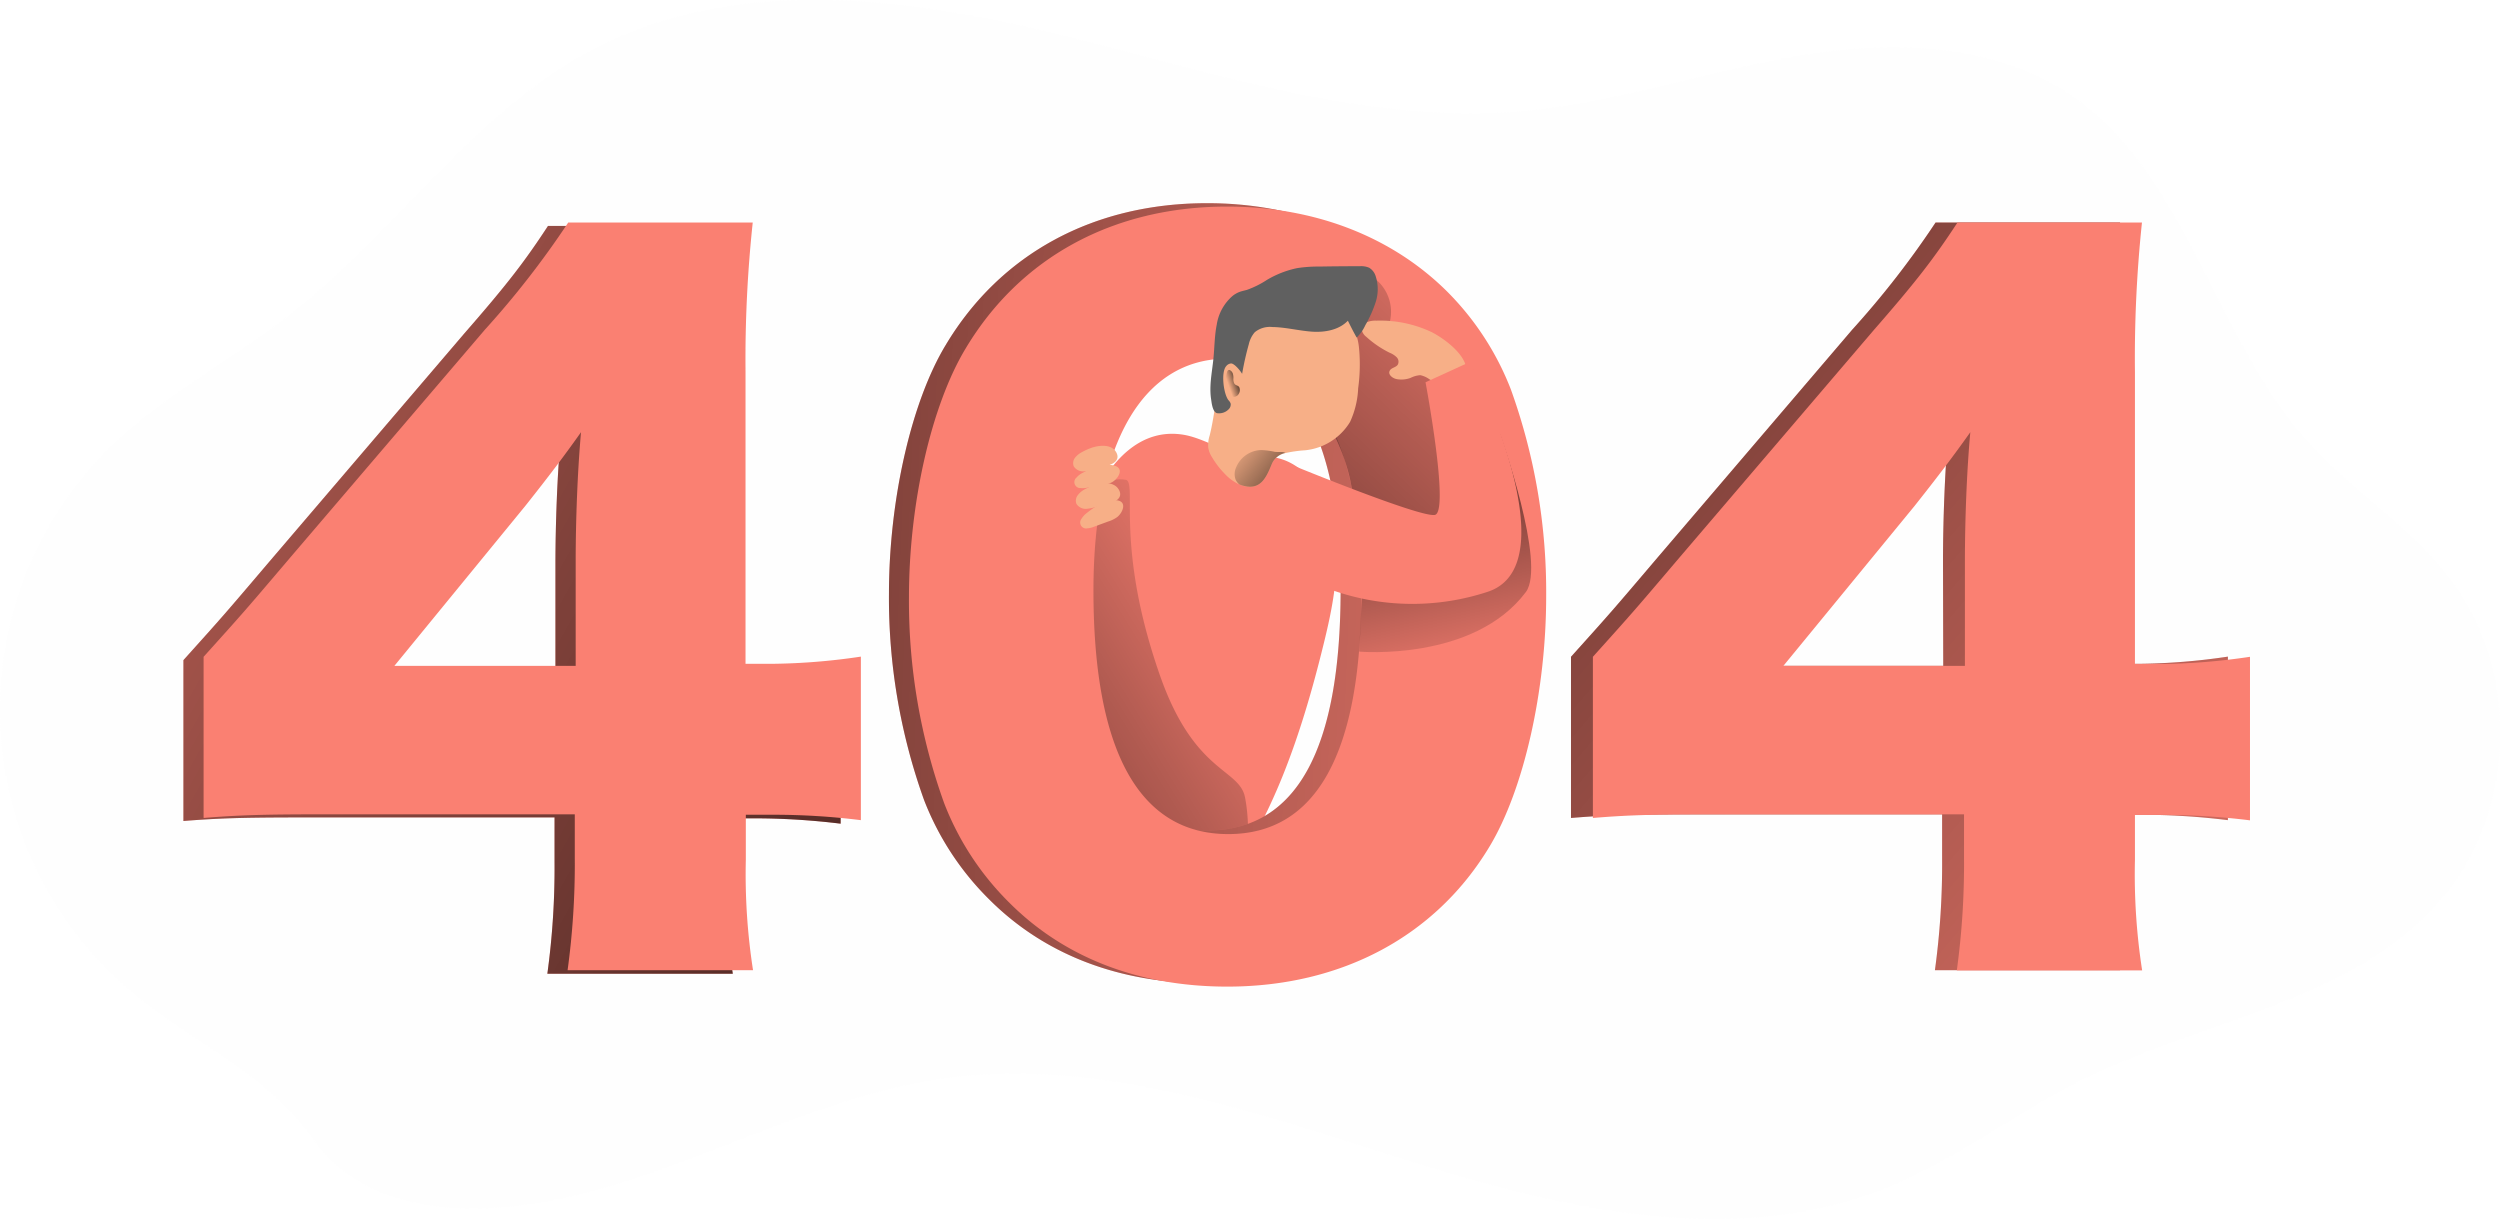 <svg viewBox="0 0 420.07 204.87" xmlns="http://www.w3.org/2000/svg" xmlns:xlink="http://www.w3.org/1999/xlink"><linearGradient id="a" gradientUnits="userSpaceOnUse" x1="-65" x2="262.93" y1="72.16" y2="255.66"><stop offset="0" stop-opacity="0"/><stop offset=".99"/></linearGradient><linearGradient id="b" x1="217.16" x2="115.32" xlink:href="#a" y1="164.75" y2="227.42"/><linearGradient id="c" x1="425.36" x2="137.36" xlink:href="#a" y1="249.21" y2="3.69"/><linearGradient id="d" x1="295.89" x2="-18.16" xlink:href="#a" y1="167.21" y2="154.47"/><linearGradient id="e" x1="259.24" x2="169.04" xlink:href="#a" y1="105.38" y2="201.94"/><linearGradient id="f" x1="246.43" x2="233.21" xlink:href="#a" y1="180.33" y2="117.97"/><linearGradient id="g" x1="206.63" x2="209.22" xlink:href="#a" y1="128.36" y2="127.46"/><linearGradient id="h" x1="207.32" x2="222.61" xlink:href="#a" y1="138.38" y2="150.91"/><g transform="translate(-.27 -63.77)"><path d="m24.31 232a61.89 61.89 0 0 1 -6.31-92.33c9.16-9.24 21-15.18 31.16-23.18 17.57-13.75 30.58-33.61 50.18-44.11 23.6-12.65 52.2-9.31 78.12-3s51.96 15.35 78.54 13.07c15.83-1.37 31.07-6.73 46.75-9.34s32.88-2.14 46 7c19.1 13.39 23.64 40.45 39.31 57.9 7.59 8.46 17.67 14.48 24.39 23.68 10.81 14.79 10.53 37-.65 51.51-14.32 18.55-40.16 21.49-61 31.69-11.6 5.68-22 13.87-34 18.63-25.22 10-53.59 3.49-79.45-4.59s-52.5-17.8-79.27-13.84c-25 3.72-47.53 19.15-72.74 21.49-11.7 1.09-25.06-1-32.21-11.1-7.69-10.83-18.41-15.48-28.82-23.48z" fill="#d6dbdc" opacity=".025"/><path d="m31.09 174.69c6.79-7.55 6.79-7.55 14.49-16.61l32.77-38.35c7.25-8.31 10.12-12.08 14-18h31a217 217 0 0 0 -1.21 25.06v49.11h4.38a105.88 105.88 0 0 0 15-1.21v27.48a120.64 120.64 0 0 0 -14.8-.9h-4.53v7.55a105.46 105.46 0 0 0 1.21 18.57h-31.16a131 131 0 0 0 1.21-18.87v-7.4h-42.73c-9.82 0-14 .15-19.63.6zm62.51-16c0-6.8.3-15.1.91-21.75-3 4.23-5.29 7.25-9.36 12.38l-22.05 26.88h30.5z" fill="#fa8072"/><path d="m31.09 174.69c6.79-7.55 6.79-7.55 14.49-16.61l32.77-38.35c7.25-8.31 10.12-12.08 14-18h31a217 217 0 0 0 -1.21 25.06v49.11h4.38a105.88 105.88 0 0 0 15-1.21v27.48a120.64 120.64 0 0 0 -14.8-.9h-4.53v7.55a105.46 105.46 0 0 0 1.21 18.57h-31.16a131 131 0 0 0 1.21-18.87v-7.4h-42.73c-9.82 0-14 .15-19.63.6zm62.51-16c0-6.8.3-15.1.91-21.75-3 4.23-5.29 7.25-9.36 12.38l-22.05 26.88h30.5z" fill="url(#a)"/><path d="m199.13 136.82c3 .5 5.79 2.34 8.8 3 2.63.6 5.4.29 8 1.21 4.85 1.72 8 7.57 8.69 13.44s-.54 11.81-1.94 17.51c-3.68 15.02-8.68 30.02-17.68 41.41-.63.79-1.39 1.62-2.32 1.6a3.22 3.22 0 0 1 -1.73-.81 28.88 28.88 0 0 1 -5.15-4.51c-2.4-2.89-3.79-6.7-5-10.48-3.41-10.64-9.92-17.38-11.13-28.66-1.32-11.83 5.15-36.07 19.46-33.71z" fill="#fa8072"/><path d="m189.45 144.4a5.39 5.39 0 0 0 -3.71.67 10.08 10.08 0 0 0 -4.59 6.54 25.28 25.28 0 0 0 -.29 8.19 110.85 110.85 0 0 0 4.63 23.58c.7 2.22-1.3 7.49.15 9.31 1.18 1.48.59 10.37 2.13 11.47 4.27 3.08 13.14 1.38 17.41 4.46 5.53 4 5.16-6.56 4.28-10.91-1-4.85-8.51-4-14.26-20.38-7.65-21.8-3.79-32.48-5.75-32.93z" fill="url(#b)"/><path d="m264.24 174.13c6.79-7.55 6.79-7.55 14.49-16.61l32.77-38.36a150.72 150.72 0 0 0 14-18h31a217 217 0 0 0 -1.21 25.07v49.08h4.38a107.39 107.39 0 0 0 14.95-1.21v27.48a118.69 118.69 0 0 0 -14.8-.91h-4.53v7.55a105.32 105.32 0 0 0 1.21 18.57h-31.11a131 131 0 0 0 1.21-18.79v-7.4h-42.73c-9.82 0-14.05.15-19.63.61zm62.51-16c0-6.8.3-15.1.9-21.74-3 4.22-5.28 7.24-9.36 12.38l-22 26.88h30.5z" fill="#fa8072"/><path d="m264.24 174.13c6.79-7.55 6.79-7.55 14.49-16.61l32.77-38.36a150.72 150.72 0 0 0 14-18h31a217 217 0 0 0 -1.21 25.07v49.08h4.38a107.39 107.39 0 0 0 14.95-1.21v27.48a118.69 118.69 0 0 0 -14.8-.91h-4.53v7.55a105.32 105.32 0 0 0 1.21 18.57h-31.11a131 131 0 0 0 1.21-18.79v-7.4h-42.73c-9.82 0-14.05.15-19.63.61zm62.51-16c0-6.8.3-15.1.9-21.74-3 4.22-5.28 7.24-9.36 12.38l-22 26.88h30.5z" fill="url(#c)"/><path d="m166.53 214.94a47.64 47.64 0 0 1 -11-16.77 100.34 100.34 0 0 1 -5.89-34.58c0-15.85 3.78-32.31 9.52-41.82 9.21-15.41 24.91-23.86 43.94-23.86 14.65 0 27.48 5 36.69 14a47.6 47.6 0 0 1 11 16.76 100.62 100.62 0 0 1 5.88 34.73c0 15.86-3.77 32.47-9.51 42-9.06 15.12-24.91 23.6-44.09 23.6-14.8 0-27.33-4.86-36.54-14.06zm14-52.55c0 27 7.7 40.92 22.65 40.92s22.35-13.59 22.35-40.47c0-25.82-7.85-39.41-22.5-39.41-14.15 0-22.46 14.34-22.46 38.96z" fill="#fa8072"/><path d="m166.53 214.94a47.64 47.64 0 0 1 -11-16.77 100.34 100.34 0 0 1 -5.89-34.58c0-15.85 3.78-32.31 9.52-41.82 9.21-15.41 24.91-23.86 43.94-23.86 14.65 0 27.48 5 36.69 14a47.6 47.6 0 0 1 11 16.76 100.62 100.62 0 0 1 5.88 34.73c0 15.86-3.77 32.47-9.51 42-9.06 15.12-24.91 23.6-44.09 23.6-14.8 0-27.33-4.86-36.54-14.06zm14-52.55c0 27 7.7 40.92 22.65 40.92s22.35-13.59 22.35-40.47c0-25.82-7.85-39.41-22.5-39.41-14.15 0-22.46 14.34-22.46 38.96z" fill="url(#d)"/><path d="m34.48 174.13c6.8-7.55 6.8-7.55 14.5-16.61l32.77-38.36a150.72 150.72 0 0 0 14-18h31a217 217 0 0 0 -1.21 25.07v49.08h4.38a107.39 107.39 0 0 0 15-1.21v27.48a118.69 118.69 0 0 0 -14.8-.91h-4.53v7.55a105.32 105.32 0 0 0 1.21 18.57h-31.16a131 131 0 0 0 1.21-18.79v-7.4h-42.74c-9.81 0-14 .15-19.63.61zm62.52-16c0-6.8.3-15.1.9-21.74-3 4.22-5.28 7.24-9.36 12.38l-22 26.88h30.46z" fill="#fa8072"/><path d="m169.92 215.5a47.62 47.62 0 0 1 -11-16.76 100.34 100.34 0 0 1 -5.92-34.58c0-15.85 3.78-32.31 9.52-41.83 9.21-15.4 24.91-23.85 43.94-23.85 14.64 0 27.48 5 36.69 14a47.48 47.48 0 0 1 11 16.76 100.35 100.35 0 0 1 5.92 34.76c0 15.85-3.77 32.47-9.51 42-9.06 15.1-24.92 23.55-44.09 23.55-14.8-.01-27.33-4.84-36.55-14.05zm14.08-52.5c0 27 7.7 40.92 22.65 40.92 14.8 0 22.35-13.59 22.35-40.46 0-25.83-7.86-39.42-22.5-39.42-14.23-.04-22.5 14.3-22.5 38.96z" fill="#fa8072"/><path d="m231.1 110.45a7.06 7.06 0 0 1 2.71 7.34 14.34 14.34 0 0 1 9.74 5.2 18.8 18.8 0 0 1 3.75 9.77 51.3 51.3 0 0 1 -.23 10.58 11 11 0 0 1 -.74 3.54 7.5 7.5 0 0 1 -5.13 3.85 22.09 22.09 0 0 1 -6.6.31l-5.25-.28a1.08 1.08 0 0 1 -.5-.11 1 1 0 0 1 -.35-.72c-.36-2.15-.91-3.09-1.3-5.24a33.51 33.51 0 0 0 -5.6-12.59 4.72 4.72 0 0 1 -1-1.95 5.29 5.29 0 0 1 .64-2.86 39.39 39.39 0 0 0 1.76-5.29 55.82 55.82 0 0 1 1.65-6.38 9.36 9.36 0 0 1 4-5.08" fill="url(#e)"/><path d="m228.65 173.26s19.22 1.7 28-10c3.5-4.64-4.3-26.5-4.3-26.5l-8.87 15.88-14 3.18z" fill="url(#f)"/><path d="m267.92 174.13c6.79-7.55 6.79-7.55 14.49-16.61l32.77-38.36c7.25-8.3 10.12-12.08 14-18h31a217 217 0 0 0 -1.18 25.1v49.08h4.38a107.39 107.39 0 0 0 14.95-1.21v27.48a118.69 118.69 0 0 0 -14.8-.91h-4.53v7.55a105.32 105.32 0 0 0 1.21 18.57h-31.14a131 131 0 0 0 1.21-18.82v-7.4h-42.73c-9.82 0-14.05.15-19.63.61zm62.51-16c0-6.8.3-15.1.91-21.74-3 4.22-5.29 7.24-9.36 12.38l-22.05 26.88h30.5z" fill="#fa8072"/><g fill="#f7af87"><path d="m183.55 139.06a10.18 10.18 0 0 0 -1.5.69 3.47 3.47 0 0 0 -1.16.95 1.48 1.48 0 0 0 -.2 1.43 1.86 1.86 0 0 0 1.93.81c1.23-.12 2.37-.73 3.6-.94s2.39-1.06 1.52-2.37-2.96-1.03-4.19-.57z"/><path d="m187.47 142c-1.8-.47-3.68.32-5.3 1.23a3.13 3.13 0 0 0 -1 .77 1 1 0 0 0 .69 1.78 3.39 3.39 0 0 0 1.1-.07l2.49-.43a5.34 5.34 0 0 0 1.67-.48c1.13-.66 2.09-2.37.35-2.8z"/><path d="m184 145.31a11.38 11.38 0 0 0 -1.5.7 3.47 3.47 0 0 0 -1.16 1 1.49 1.49 0 0 0 -.2 1.42 1.86 1.86 0 0 0 1.93.81c1.23-.12 2.37-.73 3.6-.94s2.39-1.05 1.52-2.37-2.98-1.08-4.19-.62z"/><path d="m187.88 147.83c-1.85-.15-3.56 1-5 2.14a3.28 3.28 0 0 0 -.87.95 1 1 0 0 0 1 1.62 3.3 3.3 0 0 0 1.06-.26l2.37-.87a5.34 5.34 0 0 0 1.57-.77c.99-.82 1.66-2.64-.13-2.81z"/><path d="m240.88 119.6a20.16 20.16 0 0 0 -9.35-1.95 3.9 3.9 0 0 0 -1.6.26 1.4 1.4 0 0 0 -.84 1.28 1.94 1.94 0 0 0 .76 1.18 17 17 0 0 0 3.94 2.68 3.51 3.51 0 0 1 1.16.75 1.06 1.06 0 0 1 .17 1.27c-.33.46-1.09.48-1.34 1-.33.65.5 1.29 1.22 1.41a4.43 4.43 0 0 0 2.28-.21 4.25 4.25 0 0 1 1.64-.46 4 4 0 0 1 1.56.71c1.58.9 6.49.93 6.18-1.81-.29-2.54-3.76-5.06-5.78-6.11z"/></g><path d="m216.72 141.65s22.11 9.11 24.64 8.64-1.56-22.29-1.56-22.29l7.54-3.45s17 33.7 3.08 38.6a40.45 40.45 0 0 1 -26.48-.28z" fill="#fa8072"/><path d="m228.48 129a14.94 14.94 0 0 1 -1.36 5.66 10 10 0 0 1 -7.55 4.77 22.39 22.39 0 0 0 -3.34.47 3.15 3.15 0 0 0 -2.29 1.91c-.89 2.16-1.81 4.35-4.68 3.62a3.6 3.6 0 0 1 -.78-.27 7.72 7.72 0 0 1 -2.39-1.75 14.39 14.39 0 0 1 -2.18-2.84 4.15 4.15 0 0 1 -.62-1.58 5.16 5.16 0 0 1 .24-2.05c1-4 1.16-8.53 2.58-12.43a18.24 18.24 0 0 1 7.86-9.42c3.59-2.09 8.58-2.12 11.63.73a10.5 10.5 0 0 1 3 6.2 29.12 29.12 0 0 1 -.12 6.98z" fill="#f7af87"/><path d="m204.16 124c.19-1.88.18-3.79.55-5.64a8 8 0 0 1 2.67-4.87 4.44 4.44 0 0 1 1.2-.68c.39-.14.8-.22 1.2-.33a15.76 15.76 0 0 0 3.34-1.66 16.49 16.49 0 0 1 5.12-2 22.74 22.74 0 0 1 3.69-.26q3.4-.06 6.83-.06a3.36 3.36 0 0 1 1.57.26 2.53 2.53 0 0 1 1.11 1.48 7.05 7.05 0 0 1 0 4.24 20.22 20.22 0 0 1 -1.75 3.92 6.84 6.84 0 0 1 -1.46 2.09c-.53-.92-1-1.87-1.48-2.83-1.53 1.59-3.94 2-6.14 1.83s-4.36-.74-6.56-.77a4 4 0 0 0 -2.94.87 4.6 4.6 0 0 0 -1 2 49.56 49.56 0 0 0 -1.13 5c-.26-.49-1.31-1.77-1.86-1.75a1.16 1.16 0 0 0 -.81.45c-.91 1-.46 4.67.38 5.73a1.44 1.44 0 0 1 .37.58 1.12 1.12 0 0 1 -.24.83 2.23 2.23 0 0 1 -1.9.78c-.88 0-1.05-1.68-1.14-2.3-.37-2.31.16-4.64.38-6.91z" fill="#606060"/><path d="m207.67 128.22a1.67 1.67 0 0 1 -.16-.83 2.42 2.42 0 0 0 -.09-.85 1.09 1.09 0 0 0 -.51-.59.38.38 0 0 0 -.21 0 .39.39 0 0 0 -.23.28 5 5 0 0 0 .11 3.35 1.33 1.33 0 0 0 .77.86 1 1 0 0 0 .91-.28 1.23 1.23 0 0 0 .26-1.27c-.17-.4-.64-.31-.85-.67z" fill="url(#g)"/><path d="m216.23 139.88a3.15 3.15 0 0 0 -2.29 1.91c-.89 2.16-1.81 4.35-4.68 3.62a3.6 3.6 0 0 1 -.78-.27 2.33 2.33 0 0 1 -.58-.75 2.69 2.69 0 0 1 .08-2.1 4.69 4.69 0 0 1 4.22-2.9 13.45 13.45 0 0 1 2.27.3c.46.06 1 0 1.42.05a.87.87 0 0 1 .34.14z" fill="url(#h)"/></g></svg>